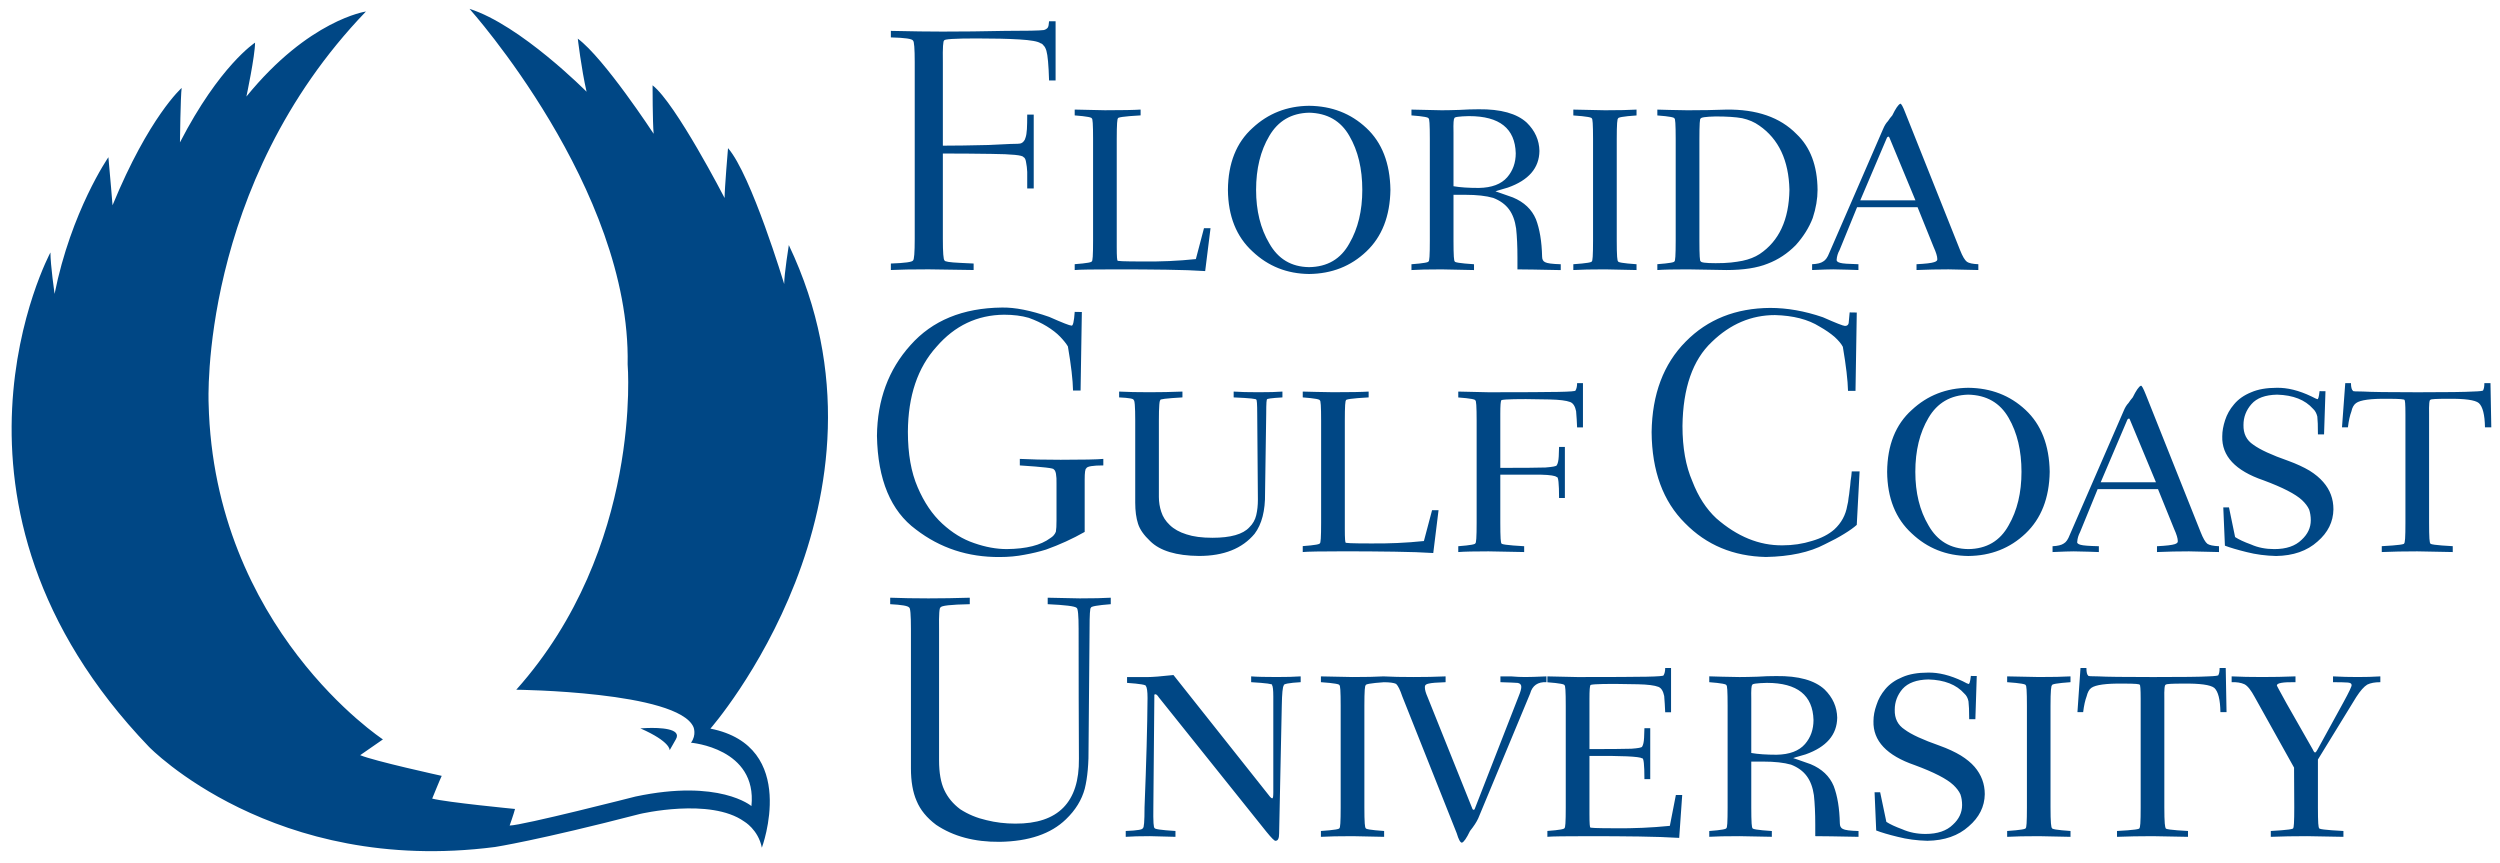 <?xml version="1.0" ?>
<svg xmlns="http://www.w3.org/2000/svg" viewBox="0 0 122.567 42.298">
	<path d="m23.018.43s7.916 8.818 7.753 17.425c0 0 .755 8.996-5.46 15.957 0 0 7.916.082 8.687 1.829 0 0 .164.383-.121.769 0 0 3.258.264 2.963 3.106 0 0-1.564-1.34-5.684-.467 0 0-5.561 1.422-6.17 1.422 0 0 .203-.569.264-.813 0 0-3.349-.324-4.061-.508 0 0 .386-.952.467-1.115 0 0-3.329-.73-3.998-1.014l1.115-.773s-8.285-5.434-8.546-16.48c0 0-.487-10.681 7.714-19.207 0-0-2.8.403-5.861 4.17 0 0 .424-1.995.424-2.643 0 0-1.742 1.126-3.682 4.891 0 0 .028-2.281.084-2.67 0 0-1.602 1.409-3.389 5.753 0 0-.122-1.503-.203-2.357 0 0-1.826 2.641-2.639 6.701 0 0-.203-1.422-.203-2.031 0 0-6.618 12.302 4.832 24.238 0 0 6.103 6.315 16.965 4.91 0 0 2.095-.322 7.109-1.621 0 0 3.443-.811 5.105.369 0 0 .691.396.868 1.286 0 0 1.853-4.967-2.522-5.838 0 0 9.801-11.18 3.844-23.707 0 0-.227 1.419-.227 1.91 0 0-1.614-5.357-2.754-6.662 0 0-.168 1.968-.168 2.445 0 0-2.395-4.642-3.531-5.525 0 0 0 1.831.053 2.377 0 0-2.426-3.709-3.719-4.664 0 0 .169 1.453.43 2.602 0 0-3.239-3.273-5.74-4.064zm28.414.611c-.01.164-.032.266-.065.312-.044.055-.107.095-.189.117-.202.029-.837.041-1.905.041-1.085.024-2.106.035-3.066.035-.636 0-1.48-.011-2.531-.035v.32c.692.016 1.054.07 1.088.16.053.034.082.386.082 1.055v8.664c0 .67-.029 1.021-.082 1.055-.034.078-.396.129-1.088.152v.318c.439-.022 1.056-.033 1.851-.033.847.01 1.581.023 2.207.033v-.318l-.681-.033c-.498-.023-.746-.063-.746-.119-.055-.034-.082-.385-.082-1.055v-4.186c.773 0 1.565.005 2.377.018 1.017.011 1.541.064 1.574.16.07.022.115.121.136.295.023.101.039.245.049.43v.811h.319v-3.621h-.319c0 .299-.005.537-.015.711-.012.186-.034.325-.067.414-.021.08-.048.138-.086.178-.033.044-.079.079-.132.102-.054.022-.228.033-.526.033-.304.011-.659.028-1.07.051-.893.022-1.64.033-2.24.033v-4.098c-.012-.705.011-1.057.066-1.057-.021-.068.502-.102 1.576-.102.845 0 1.548.015 2.11.049.567.034.914.096 1.039.188.053.01.104.048.146.109.055.046.1.131.139.256.065.22.109.706.131 1.457h.32v-2.9zm41.732 4.043c-.096.04-.225.231-.393.574-.072.079-.143.171-.21.277-.089.09-.171.221-.243.395l-2.638 6.074c-.079.208-.176.345-.293.412-.112.079-.294.124-.545.135v.285c.512-.022.857-.033 1.037-.033.566.01.979.023 1.234.033v-.285c-.482-.011-.78-.032-.892-.066-.129-.034-.189-.087-.176-.155.011-.163.059-.32.143-.472l.859-2.104h2.965l.787 1.951c.12.264.181.462.181.592.012.068-.041.118-.156.153-.13.045-.418.079-.863.101v.285c.532-.022 1.053-.033 1.564-.033.603.01 1.093.023 1.467.033v-.285c-.277-.011-.463-.051-.56-.119-.104-.079-.216-.268-.336-.572l-2.68-6.721c-.124-.325-.208-.476-.252-.455zm-28.984.1c-1.083.011-2.006.375-2.772 1.088-.792.713-1.196 1.723-1.207 3.033.011 1.291.415 2.297 1.207 3.021.766.725 1.689 1.092 2.772 1.104 1.111-.012 2.047-.379 2.808-1.104.765-.724 1.159-1.73 1.18-3.021-.021-1.31-.415-2.321-1.18-3.033-.761-.713-1.697-1.077-2.808-1.088zm8.31.17c-.292 0-.604.01-.935.031-.32.011-.611.018-.871.018-.674-.011-1.17-.022-1.485-.033v.285c.601.045.88.099.836.16.044-.05.065.283.065.998v4.981c0 .715-.021 1.051-.065 1.006.044.056-.235.107-.836.152v.285c.315-.022.808-.033 1.481-.033.666.01 1.196.023 1.586.033v-.285c-.693-.045-1.006-.096-.94-.152-.044.045-.066-.291-.066-1.006v-2.246h.59c.556 0 1.01.051 1.359.152.332.129.59.314.77.557.18.241.296.556.351.943.044.405.065.881.065 1.432v.572c.348 0 1.056.013 2.123.035v-.287c-.414-.011-.67-.045-.768-.101-.098-.045-.146-.136-.146-.278-.017-.735-.118-1.344-.303-1.828-.203-.482-.578-.838-1.129-1.068-.589-.209-.872-.306-.85-.295-.033 0 .167-.064.602-.188 1.021-.36 1.539-.959 1.549-1.797-.01-.529-.218-.991-.619-1.385-.488-.45-1.276-.669-2.364-.658zm-19.801.016v.285c.6.046.88.1.836.162.044-.05.065.281.065.996v4.982c0 .712-.021 1.047-.065 1.002.044.056-.236.107-.836.152v.287c.212-.022.897-.033 2.061-.033.849 0 1.658.005 2.426.016.777.011 1.415.034 1.91.068l.262-2.101h-.321l-.398 1.513c-.855.09-1.734.129-2.637.117-.884 0-1.282-.017-1.193-.05-.033.033-.049-.186-.049-.659v-5.295c0-.715.023-1.046.066-.996-.088-.062.279-.116 1.104-.162v-.285c-.32.021-.903.033-1.75.033-.673-.011-1.166-.022-1.481-.033zm24.446 0v.287c.656.045.955.099.902.16.043-.05.065.281.065.996v4.982c0 .715-.022 1.049-.065 1.004.053.056-.246.107-.902.152v.285c.369-.022.886-.033 1.553-.033.666.011 1.183.022 1.546.033v-.285c-.658-.045-.958-.096-.898-.152-.049.045-.072-.289-.072-1.004v-4.982c0-.715.023-1.046.072-.996-.06-.061.24-.115.898-.16v-.287c-.363.022-.88.033-1.546.033-.667-.01-1.184-.022-1.553-.033zm4.119 0v.287c.601.045.878.099.836.16.042-.05.064.281.064.996v4.982c0 .714-.022 1.049-.064 1.004.042.056-.235.105-.836.15v.287c.317-.023.812-.033 1.488-.033.638.01 1.27.022 1.897.033.833 0 1.509-.103 2.025-.312.514-.196.971-.498 1.375-.908.375-.415.654-.861.834-1.332.158-.483.236-.944.236-1.381-.01-1.184-.354-2.096-1.033-2.736-.804-.82-1.954-1.22-3.451-1.197-.56.022-1.189.033-1.891.033-.672-.01-1.165-.022-1.48-.033zm-17.074.152c.896.021 1.556.401 1.976 1.139.423.726.633 1.608.633 2.644 0 1.023-.21 1.898-.633 2.625-.42.765-1.08 1.152-1.976 1.164-.869-.012-1.518-.399-1.95-1.164-.432-.727-.648-1.602-.648-2.625 0-1.036.216-1.918.648-2.644.432-.738 1.081-1.117 1.95-1.139zm7.849.168c1.489 0 2.25.607 2.283 1.82 0 .464-.14.853-.417 1.176-.295.339-.757.514-1.391.525-.501 0-.918-.026-1.244-.084v-2.658c-.011-.435.005-.661.049-.678-.022-.056.219-.09.72-.102zm12.082.016c.548 0 .982.028 1.301.086.326.072.604.193.838.361.954.659 1.447 1.709 1.48 3.15-.022 1.463-.509 2.514-1.462 3.15-.234.151-.514.261-.84.33-.168.033-.353.062-.559.084-.211.023-.465.033-.758.033-.498 0-.743-.034-.732-.101-.043.045-.063-.289-.063-1.004v-4.982c0-.715.02-1.046.063-.996-.011-.061.234-.1.732-.111zm8.469.988c.023 0 .04.017.053.051l1.275 3.074h-2.705l1.309-3.074c.011-.022.033-.04.068-.051zm-43.465 8.381c-1.915.021-3.407.636-4.478 1.844-1.078 1.195-1.625 2.68-1.643 4.449.039 2.15.678 3.68 1.914 4.59 1.183.909 2.549 1.359 4.102 1.348.435 0 .84-.038 1.217-.112.37-.066.722-.15 1.054-.252.67-.241 1.303-.529 1.897-.867v-2.568c0-.344.025-.525.08-.549.032-.095.313-.143.834-.143v-.32c-.303.028-1 .043-2.092.043-.819 0-1.486-.015-2.002-.043v.32c1.145.074 1.698.138 1.66.194.104.046.15.288.139.726v1.764c0 .265-.01.453-.031.566-.049.129-.141.234-.272.313-.466.35-1.178.529-2.133.539-.51 0-1.044-.097-1.603-.293-.554-.186-1.074-.505-1.563-.955-.488-.45-.89-1.043-1.205-1.781-.32-.737-.48-1.643-.48-2.723.01-1.755.478-3.144 1.404-4.168.894-1.035 1.998-1.558 3.311-1.57.457 0 .86.051 1.209.152.332.119.626.257.882.414.267.164.486.333.655.508.168.174.297.335.384.48.158.924.242 1.644.252 2.163h.37l.062-3.85-.35-.006c-.032.481-.087.706-.162.672-.082 0-.443-.141-1.086-.426-.902-.316-1.68-.471-2.326-.459zm37.674.018c-1.691.011-3.071.56-4.143 1.65-1.088 1.095-1.647 2.575-1.673 4.44.015 1.908.562 3.396 1.638 4.463 1.05 1.072 2.371 1.624 3.965 1.658 1.18-.022 2.143-.23 2.889-.623.364-.174.684-.345.955-.514.266-.162.469-.309.611-.437l.139-2.622h-.385c-.01.152-.03.306-.056.463-.012.163-.029.315-.049.455-.012.135-.03.263-.051.381-.011.134-.032.262-.065.379-.076.461-.288.85-.636 1.17-.278.243-.641.429-1.086.559-.459.146-.943.218-1.455.218-1.138.012-2.219-.43-3.242-1.324-.495-.461-.887-1.066-1.176-1.82-.32-.736-.483-1.64-.483-2.707.023-1.865.502-3.241 1.44-4.123.904-.876 1.935-1.315 3.095-1.315.894.023 1.626.212 2.192.567.289.164.533.332.734.506.19.175.324.336.401.482.158.924.241 1.643.254 2.16h.367l.062-3.84-.349-.006c-.022.274-.038.451-.049.53-.023.089-.081.133-.18.133-.081 0-.443-.142-1.084-.426-.892-.306-1.752-.457-2.58-.457zm-9.469 3.689c0 .151-.026.273-.08.362.01.033-.27.055-.845.066-.568.011-1.705.018-3.409.018-.678-.012-1.176-.022-1.492-.034v.289c.6.045.878.097.834.157.044-.05.067.283.067 1v4.978c0 .715-.023 1.049-.067 1.004.044.056-.234.109-.834.154v.286c.315-.024.808-.034 1.481-.034.636.01 1.218.022 1.75.034v-.286c-.825-.045-1.195-.098-1.106-.154-.044.045-.064-.289-.064-1.004v-2.349h1.998c.447.012.703.051.769.119.077-.034.114.308.114 1.023h.285v-2.502h-.285c0 .113-.005.27-.016.467-.011.209-.044.353-.098.432-.012.045-.196.082-.556.109-.368.013-1.104.018-2.211.018v-2.643c0-.411.016-.629.049-.652-.078-.05.323-.077 1.203-.077.291 0 .68.007 1.164.018.482.011.82.053 1.013.127.143.056.239.207.287.449.023.254.038.518.049.795h.287v-2.17zm37.66 0-.16 2.166h.29c.04-.332.1-.59.17-.775.04-.198.12-.335.23-.414.21-.153.73-.222 1.56-.211.58 0 .85.021.81.066.03-.033.05.197.05.694v5.31c0 .715-.02 1.051-.07 1.006.09.056-.27.107-1.09.15v.288c.52-.023 1.11-.034 1.74-.034.64.01 1.22.024 1.74.034v-.288c-.82-.043-1.18-.094-1.09-.15-.05.045-.07-.291-.07-1.006v-5.31c-.01-.484.01-.723.07-.711.01-.034.29-.049.84-.049.83-.011 1.35.058 1.53.211.19.175.29.571.3 1.189h.31l-.04-2.166h-.3c0 .161-.02.277-.06.346.02.032-.15.054-.5.064-.36.023-1.26.036-2.7.036-1.42 0-2.32-.013-2.68-.036-.35 0-.52-.01-.5-.033-.06-.044-.1-.17-.1-.377zm-10.02.125c-.1.04-.23.232-.4.574-.07.079-.14.172-.21.278-.09.091-.17.223-.24.396l-2.64 6.073c-.08.208-.17.346-.29.414-.11.078-.3.123-.55.134v.286c.52-.023.86-.034 1.04-.034.57.01.98.024 1.23.034v-.286c-.48-.011-.78-.034-.89-.068-.13-.034-.19-.085-.17-.152.01-.164.06-.322.14-.475l.86-2.103h2.96l.79 1.951c.12.265.18.463.18.593.01.068-.04.118-.15.153-.13.044-.42.079-.87.101v.286c.53-.023 1.06-.034 1.57-.034.6.01 1.09.024 1.47.034v-.286c-.28-.011-.47-.051-.57-.119-.1-.078-.21-.268-.33-.572l-2.68-6.723c-.13-.325-.21-.477-.25-.455zm-8.46.102c-1.082.011-2.006.373-2.771 1.086-.794.712-1.198 1.723-1.209 3.033.011 1.291.415 2.298 1.209 3.023.765.724 1.689 1.093 2.771 1.104 1.11-.011 2.045-.38 2.807-1.104.763-.725 1.163-1.732 1.183-3.023-.02-1.31-.42-2.321-1.183-3.033-.762-.713-1.697-1.075-2.807-1.086zm15.12 0c-.5 0-.92.074-1.25.219-.35.141-.63.337-.84.589-.21.243-.35.501-.44.776-.09.276-.14.54-.14.793-.03.967.64 1.687 2.02 2.158.94.349 1.57.673 1.89.971.16.151.28.307.35.465.05.152.08.325.08.521 0 .366-.15.686-.45.961-.31.304-.75.455-1.34.455-.42 0-.8-.074-1.14-.227-.34-.123-.6-.245-.78-.363l-.3-1.453h-.28l.08 1.875c.25.095.6.2 1.06.313.45.117.94.18 1.45.193.84-.013 1.52-.249 2.03-.709.51-.439.77-.966.78-1.578 0-.505-.16-.953-.5-1.34-.17-.198-.39-.382-.67-.557-.29-.172-.64-.334-1.04-.48-.82-.286-1.39-.551-1.72-.793-.33-.219-.49-.541-.48-.969 0-.382.13-.722.39-1.019.26-.299.68-.454 1.26-.465.79.022 1.37.254 1.76.693.1.09.17.215.21.379.02.169.03.461.03.877h.3l.07-2.117-.29-.004c-.03.284-.07.414-.11.392-.02 0-.12-.046-.29-.134-.61-.293-1.18-.433-1.7-.422zm-56.753.185v.286c.504.023.741.068.707.134.055-.033.082.302.082 1.004v4.022c0 .405.046.751.139 1.037.087.275.286.559.596.851.48.473 1.276.714 2.392.725 1.213 0 2.121-.361 2.725-1.086.355-.471.525-1.135.513-1.99l.057-3.889c0-.517.016-.754.049-.709-.049-.032.201-.066.746-.099v-.286c-.266.022-.658.032-1.176.032-.51 0-.916-.01-1.215-.032v.286c.793.033 1.161.072 1.106.117.032-.023.049.209.049.693.011 1.441.022 2.843.033 4.207 0 .275-.027.529-.082.76-.055.23-.167.426-.336.59-.311.342-.915.515-1.809.515-.512 0-.938-.055-1.275-.168-.345-.107-.616-.26-.818-.457-.203-.191-.342-.408-.418-.65-.077-.23-.116-.474-.116-.727v-3.74c0-.704.027-1.039.082-1.006-.082-.045.275-.088 1.073-.134v-.286c-.55.022-1.089.032-1.621.032-.575 0-1.07-.01-1.483-.032zm9.002 0v.286c.6.046.88.097.836.16.044-.05.065.281.065.996v4.982c0 .713-.021 1.047-.065 1.002.044.056-.236.107-.836.151v.291c.211-.023.9-.036 2.063-.036.848 0 1.656.007 2.423.018.778.011 1.416.033 1.913.066l.259-2.099h-.318l-.4 1.511c-.854.09-1.735.129-2.637.118-.884 0-1.28-.017-1.192-.049-.032.032-.048-.188-.048-.66v-5.295c0-.715.02-1.046.064-.996-.089-.063.28-.114 1.104-.16v-.286c-.32.022-.903.032-1.748.032-.674-.012-1.168-.02-1.483-.032zm32.631.151c.896.021 1.555.401 1.977 1.138.421.727.63 1.609.63 2.645 0 1.024-.209 1.899-.63 2.625-.422.765-1.081 1.153-1.977 1.164-.869-.011-1.521-.399-1.953-1.164-.431-.726-.645-1.601-.645-2.625 0-1.036.214-1.918.645-2.645.432-.737 1.084-1.117 1.953-1.138zm7.87 1.172c.03 0 .04.017.05.05l1.28 3.075h-2.71l1.31-3.075c.01-.021.04-.039.07-.05zm-60.727 8.783v.318c.563.029.872.082.927.162.059 0 .09.349.09 1.051v6.832c0 .64.091 1.173.278 1.6.18.438.499.829.957 1.172.84.566 1.879.845 3.117.834 1.427-.023 2.51-.39 3.246-1.104.469-.449.776-.95.924-1.5.136-.545.198-1.247.187-2.105l.049-5.729c0-.691.021-1.035.064-1.035-.01-.068.315-.127.975-.178v-.318c-.357.021-.863.033-1.518.033-.665-.012-1.19-.022-1.574-.033v.318c.863.04 1.335.099 1.416.178.067.021.1.367.1 1.037 0 2.36.005 4.483.015 6.365.023 2.13-1.017 3.189-3.119 3.178-.488 0-.959-.056-1.416-.17-.467-.106-.896-.283-1.287-.537-.352-.264-.612-.579-.781-.945-.169-.359-.254-.844-.254-1.452v-6.439c-.011-.714.014-1.064.074-1.053.022-.091.498-.144 1.432-.162v-.318c-.688.021-1.362.033-2.027.033-.689 0-1.314-.012-1.875-.033zm37.996 3.445c0 .151-.025.271-.08.361.011.033-.27.056-.838.067-.564.011-1.689.017-3.379.017-.671-.011-1.165-.021-1.479-.033v.289c.6.045.88.098.836.157.044-.05.065.282.065 1v4.978c0 .714-.021 1.047-.065 1.002.044.056-.236.109-.836.152v.287c.21-.021.899-.031 2.063-.031.849 0 1.656.005 2.424.016.766.011 1.426.034 1.976.068l.147-2.101h-.311l-.295 1.511c-.891.09-1.79.129-2.697.118-.886 0-1.284-.017-1.195-.049-.034.032-.049-.187-.049-.66v-2.838c1.589-.012 2.448.028 2.582.119.075-.034.113.305.113 1.021h.285v-2.5h-.285c0 .119-.007.275-.017.473-.01.204-.042.349-.096.434-.021.045-.198.078-.529.101-.349.011-1.033.018-2.053.018v-2.465c0-.413.015-.631.049-.654-.078-.05.316-.077 1.183-.077.288 0 .671.007 1.149.018.476.011.81.053 1 .127.14.056.234.207.283.449.022.254.037.52.049.797h.287v-2.172zm20.361 0-.15 2.166h.28c.04-.332.1-.589.17-.775.05-.198.12-.336.23-.414.21-.152.74-.222 1.57-.211.58 0 .84.021.8.066.03-.034.05.199.05.694v5.312c0 .714-.02 1.049-.07 1.004.09.056-.27.107-1.09.15v.287c.53-.021 1.11-.033 1.74-.033.64.011 1.22.023 1.74.033v-.287c-.82-.043-1.18-.094-1.08-.15-.05.045-.08-.29-.08-1.004v-5.312c-.01-.484.01-.722.08-.709.01-.034.28-.051.83-.051.84-.011 1.35.06 1.54.211.19.175.29.57.3 1.189h.3l-.04-2.166h-.3c0 .163-.02.276-.06.344.02.032-.15.057-.5.068-.36.023-1.26.033-2.7.033-1.42 0-2.32-.011-2.68-.033-.35 0-.52-.011-.5-.035-.06-.044-.09-.169-.09-.377zm-7.48.227c-.5 0-.918.074-1.25.22-.349.142-.629.338-.84.59-.202.241-.346.499-.432.776-.099.275-.148.54-.148.793-.028.966.648 1.685 2.025 2.158.94.347 1.569.671 1.887.969.163.152.28.307.351.464.054.153.082.328.082.524 0 .365-.15.686-.451.961-.305.302-.754.455-1.344.455-.415 0-.795-.077-1.138-.229-.339-.125-.598-.244-.78-.363l-.304-1.451h-.274l.08 1.873c.245.096.598.201 1.055.312.459.118.943.181 1.455.194.839-.013 1.514-.248 2.027-.709.512-.439.776-.964.786-1.576 0-.507-.167-.953-.5-1.342-.17-.196-.394-.381-.674-.555-.289-.174-.636-.336-1.041-.482-.82-.287-1.393-.551-1.715-.793-.334-.219-.496-.541-.484-.969 0-.381.129-.724.384-1.021.268-.298.69-.452 1.268-.463.786.022 1.373.254 1.76.693.102.09.17.215.203.379.022.169.035.461.035.877h.303l.068-2.117-.289-.004c-.033.284-.072.415-.117.392-.023 0-.116-.044-.283-.134-.615-.293-1.183-.434-1.705-.422zm-36.989.119c-.602.066-1.036.101-1.302.101h-.973v.284c.647.045.954.098.922.16.053.056.082.251.082.584-.011 1.395-.06 3.182-.147 5.361 0 .693-.028 1.028-.082 1.006.021.079-.257.129-.84.15v.287c.3-.022.695-.033 1.19-.033.554.01.97.023 1.248.033v-.287c-.713-.043-1.052-.094-1.02-.15-.053.022-.075-.313-.064-1.006l.049-5.463c-.01-.057.005-.084.049-.084.048 0 .104.049.169.151l5.278 6.593c.256.315.405.462.449.44.114 0 .172-.119.172-.354l.131-6.281c.01-.585.042-.913.097-.98-.032-.073.244-.127.829-.161v-.285c-.307.023-.698.032-1.178.032-.555 0-.973-.009-1.25-.032v.285c.745.045 1.086.091 1.021.137.043.049.065.241.065.572v4.688c0 .207-.017.306-.049.295-.034 0-.068-.022-.106-.067zm29.561.051c-.294 0-.606.008-.938.031-.321.01-.612.017-.873.017-.673-.011-1.167-.023-1.482-.035v.287c.6.047.88.099.836.161.044-.05.064.283.064.998v4.982c0 .714-.02 1.047-.064 1.002.044.056-.236.109-.836.154v.283c.314-.021.809-.031 1.48-.031.667.011 1.196.021 1.588.031v-.283c-.694-.045-1.007-.098-.941-.154-.044.045-.067-.289-.067-1.004v-2.246h.59c.556 0 1.011.05 1.36.15.332.13.588.315.767.557.181.243.299.556.354.943.043.405.066.883.066 1.434v.572c.346 0 1.055.011 2.121.033v-.285c-.414-.011-.67-.045-.767-.101-.098-.045-.149-.138-.149-.28-.016-.733-.117-1.343-.301-1.826-.202-.483-.579-.84-1.13-1.07-.588-.209-.873-.306-.85-.295-.033 0 .167-.063.603-.186 1.02-.361 1.538-.96 1.549-1.798-.011-.529-.218-.99-.619-1.385-.489-.45-1.275-.669-2.361-.656zm-22.332.015v.285c.656.047.959.099.904.161.043-.05.065.281.065.996v4.982c0 .714-.022 1.049-.065 1.004.055.057-.248.107-.904.152v.287c.369-.022.887-.033 1.554-.033.667.011 1.182.022 1.545.033v-.287c-.658-.045-.956-.095-.896-.152-.049.045-.072-.29-.072-1.004v-4.982c0-.715.023-1.046.072-.996-.06-.061.237-.113.885-.159.286.002.489.028.599.082.099.095.197.298.301.608l2.67 6.713c.092.307.176.463.254.463.091-.023.225-.214.398-.573.192-.241.324-.446.401-.615l2.547-6.125c.108-.392.377-.576.8-.555v-.285c-.501.023-.849.032-1.039.032-.212 0-.445-.009-.701-.032h-.517v.285c.421.013.704.024.851.036.114.021.172.087.172.193 0 .1-.042.248-.123.445l-2.158 5.535c-.012.033-.028.049-.049.049-.033 0-.055-.016-.066-.049l-2.2-5.484c-.087-.196-.131-.352-.131-.465-.011-.106.051-.169.186-.191.13-.034.406-.056.83-.069v-.285c-.51.023-1.031.032-1.568.032-.574 0-1.068-.009-1.479-.032-.362.021-.86.032-1.512.032-.667-.012-1.185-.02-1.554-.032zm33.644 0v.285c.657.047.958.099.905.161.043-.05.064.281.064.996v4.982c0 .714-.021 1.049-.064 1.004.053.057-.248.107-.905.152v.287c.369-.022.889-.033 1.555-.033.671.011 1.181.022 1.551.033v-.287c-.66-.045-.96-.095-.9-.152-.05.045-.08-.29-.08-1.004v-4.982c0-.715.03-1.046.08-.996-.06-.062.24-.114.9-.161v-.285c-.37.022-.88.032-1.551.032-.666-.012-1.186-.02-1.555-.032zm11.006 0v.285c.24-.01.46.023.63.102.16.084.32.294.5.625l1.93 3.461.01 1.951c0 .714-.02 1.051-.06 1.006.08.056-.28.105-1.09.15v.287c.54-.022 1.13-.033 1.78-.033.65.011 1.24.022 1.78.033v-.287c-.88-.045-1.27-.094-1.18-.15-.05.045-.07-.292-.07-1.006v-2.348l1.88-3.064c.2-.309.38-.513.54-.609.16-.079.37-.118.64-.118v-.285c-.35.023-.72.032-1.11.032-.4 0-.8-.009-1.21-.032v.285c.34 0 .58.007.73.018.12.011.18.05.18.117.02.05-.12.341-.41.871l-1.26 2.297c-.05.096-.09.143-.12.143s-.07-.047-.11-.143l-1.29-2.264c-.35-.635-.51-.928-.47-.878-.01-.118.29-.171.91-.161v-.285c-.55.023-1.1.032-1.63.032-.56 0-1.06-.009-1.5-.032zm-22.781.319c1.487 0 2.249.607 2.281 1.82 0 .464-.138.856-.416 1.178-.295.338-.758.513-1.39.525-.502 0-.916-.028-1.245-.086v-2.656c-.01-.435.005-.662.049-.678-.021-.056.218-.091.721-.103zm-54.904 2.213c-.196.006-.33.017-.33.017 1.507.664 1.435 1.074 1.435 1.074l.307-.541c.312-.54-.825-.569-1.412-.55z" fill="#004785" transform="translate(0 .003)"/>
</svg>